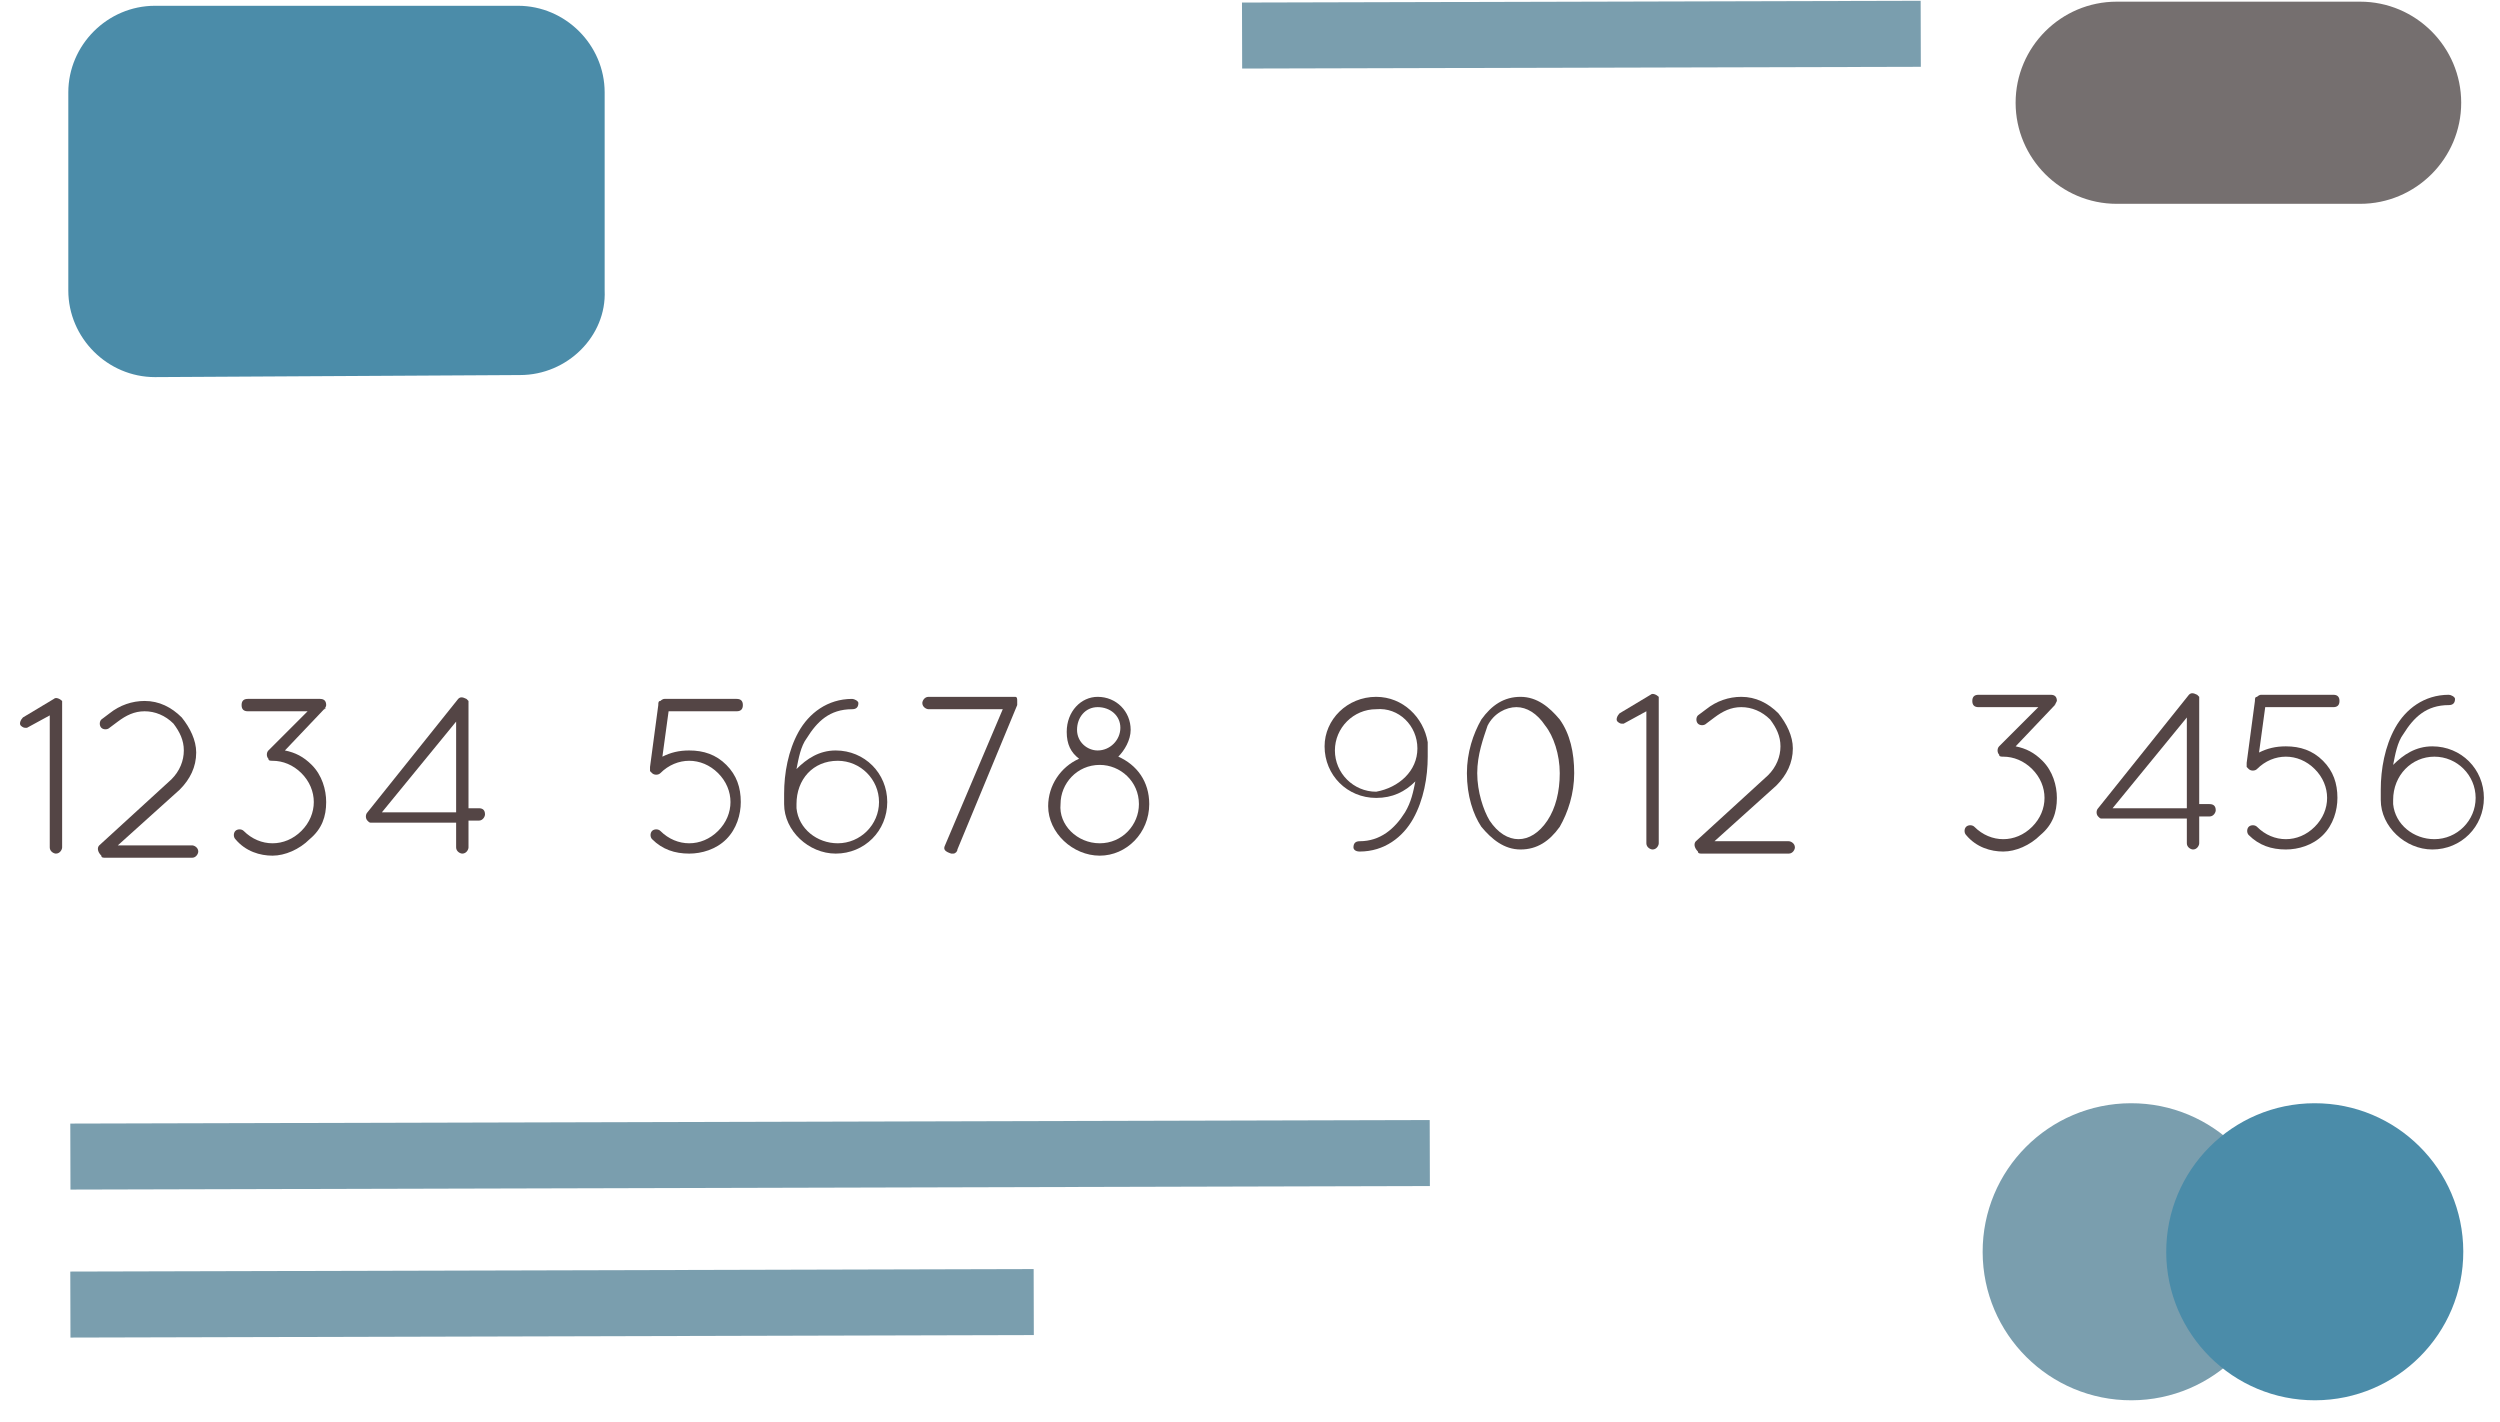 <svg width="102" height="58" viewBox="0 0 102 58" fill="none" xmlns="http://www.w3.org/2000/svg">
<path d="M86.967 57.132C90.314 57.123 93.02 54.403 93.011 51.056C93.002 47.709 90.282 45.003 86.936 45.012C83.589 45.021 80.883 47.741 80.892 51.087C80.9 54.434 83.62 57.14 86.967 57.132Z" fill="#7A9EAE"/>
<path d="M94.458 57.132C97.805 57.123 100.511 54.403 100.502 51.056C100.493 47.709 97.773 45.003 94.426 45.012C91.08 45.021 88.374 47.741 88.382 51.087C88.391 54.434 91.111 57.14 94.458 57.132Z" fill="#4B8CA9"/>
<path d="M21.219 15.302L6.322 15.386C4.386 15.386 2.787 13.787 2.787 11.851V3.771C2.787 1.836 4.386 0.236 6.322 0.236H21.135C23.07 0.236 24.67 1.836 24.67 3.771V11.851C24.754 13.703 23.155 15.302 21.219 15.302Z" fill="#4B8CA9"/>
<path d="M96.293 8.316H86.362C84.089 8.316 82.237 6.464 82.237 4.192C82.237 1.919 84.089 0.068 86.362 0.068H96.293C98.565 0.068 100.417 1.919 100.417 4.192C100.417 6.464 98.565 8.316 96.293 8.316Z" fill="#756F6F"/>
<path d="M2.03 29.188L1.104 29.693H1.02C0.936 29.693 0.851 29.609 0.851 29.609C0.767 29.525 0.851 29.356 0.936 29.272L2.198 28.515C2.282 28.431 2.45 28.515 2.535 28.599C2.535 28.683 2.535 28.683 2.535 28.767V34.575C2.535 34.659 2.45 34.827 2.282 34.827C2.198 34.827 2.03 34.743 2.03 34.575V29.188Z" fill="#544545"/>
<path d="M4.05 34.491L6.995 31.797C7.332 31.461 7.5 31.04 7.5 30.619C7.5 30.198 7.332 29.862 7.079 29.525C6.743 29.188 6.322 29.02 5.901 29.02C5.48 29.02 5.144 29.188 4.807 29.441L4.47 29.693C4.386 29.777 4.218 29.777 4.134 29.693C4.05 29.609 4.05 29.441 4.134 29.357L4.47 29.104C4.891 28.768 5.396 28.599 5.901 28.599C6.49 28.599 6.995 28.852 7.416 29.273C7.753 29.693 8.005 30.198 8.005 30.703C8.005 31.293 7.753 31.797 7.332 32.218L4.807 34.491H7.837C7.921 34.491 8.089 34.575 8.089 34.743C8.089 34.827 8.005 34.996 7.837 34.996H4.302C4.218 34.996 4.134 34.996 4.134 34.911C3.965 34.743 3.965 34.575 4.05 34.491Z" fill="#544545"/>
<path d="M13.223 28.936L11.624 30.619C12.045 30.703 12.382 30.872 12.719 31.208C13.139 31.629 13.308 32.218 13.308 32.723C13.308 33.312 13.139 33.817 12.634 34.238C12.214 34.659 11.624 34.911 11.119 34.911C10.614 34.911 10.025 34.743 9.604 34.238C9.52 34.154 9.52 33.986 9.604 33.901C9.689 33.817 9.857 33.817 9.941 33.901C10.278 34.238 10.699 34.406 11.119 34.406C11.54 34.406 11.961 34.238 12.298 33.901C12.634 33.565 12.803 33.144 12.803 32.723C12.803 32.302 12.634 31.881 12.298 31.545C11.961 31.208 11.54 31.04 11.119 31.04C11.035 31.04 10.951 31.04 10.951 30.956C10.867 30.872 10.867 30.703 10.951 30.619L12.55 29.02H10.11C9.941 29.02 9.857 28.936 9.857 28.767C9.857 28.599 9.941 28.515 10.11 28.515H13.055C13.223 28.515 13.308 28.599 13.308 28.767C13.308 28.767 13.308 28.852 13.223 28.936C13.308 28.936 13.308 28.852 13.223 28.936Z" fill="#544545"/>
<path d="M18.61 33.565H15.159C15.075 33.565 15.075 33.565 14.991 33.481C14.907 33.396 14.907 33.228 14.991 33.144L18.694 28.515C18.778 28.431 18.862 28.431 19.031 28.515L19.115 28.599V32.976H19.536C19.704 32.976 19.788 33.06 19.788 33.228C19.788 33.312 19.704 33.481 19.536 33.481H19.115V34.575C19.115 34.659 19.031 34.827 18.862 34.827C18.778 34.827 18.61 34.743 18.61 34.575V33.565ZM18.61 33.144V29.441L15.58 33.144H18.61Z" fill="#544545"/>
<path d="M26.605 34.238C26.521 34.154 26.521 33.986 26.605 33.901C26.69 33.817 26.858 33.817 26.942 33.901C27.279 34.238 27.7 34.406 28.12 34.406C28.541 34.406 28.962 34.238 29.299 33.901C29.635 33.565 29.804 33.144 29.804 32.723C29.804 32.302 29.635 31.881 29.299 31.545C28.962 31.208 28.541 31.04 28.12 31.04C27.7 31.04 27.279 31.208 26.942 31.545C26.858 31.629 26.69 31.629 26.605 31.545L26.521 31.461V31.377C26.521 31.377 26.521 31.377 26.521 31.292L26.858 28.767C26.858 28.683 26.858 28.599 26.942 28.599C26.942 28.599 27.026 28.515 27.11 28.515H30.056C30.224 28.515 30.309 28.599 30.309 28.767C30.309 28.936 30.224 29.02 30.056 29.02H27.279L27.026 30.872C27.363 30.703 27.7 30.619 28.12 30.619C28.709 30.619 29.215 30.787 29.635 31.208C30.056 31.629 30.224 32.134 30.224 32.723C30.224 33.228 30.056 33.817 29.635 34.238C29.215 34.659 28.625 34.827 28.12 34.827C27.531 34.827 27.026 34.659 26.605 34.238Z" fill="#544545"/>
<path d="M32.581 29.861C33.002 29.104 33.759 28.515 34.769 28.515C34.853 28.515 35.022 28.599 35.022 28.683C35.022 28.852 34.938 28.936 34.769 28.936C33.843 28.936 33.339 29.441 32.918 30.114C32.665 30.451 32.581 30.956 32.497 31.377C32.918 30.956 33.423 30.619 34.096 30.619C35.274 30.619 36.2 31.545 36.2 32.723C36.2 33.901 35.274 34.827 34.096 34.827C33.002 34.827 31.992 33.901 31.992 32.807C31.992 32.639 31.992 32.555 31.992 32.386C31.992 31.545 32.16 30.619 32.581 29.861ZM32.497 32.807C32.497 32.891 32.497 32.891 32.497 32.891V32.976C32.581 33.817 33.339 34.406 34.18 34.406C35.106 34.406 35.864 33.649 35.864 32.723C35.864 31.797 35.106 31.04 34.18 31.04C33.17 31.04 32.497 31.797 32.497 32.807Z" fill="#544545"/>
<path d="M38.557 34.49L40.913 28.936H37.883C37.799 28.936 37.631 28.851 37.631 28.683C37.631 28.599 37.715 28.431 37.883 28.431H41.25C41.334 28.431 41.334 28.431 41.418 28.431C41.502 28.431 41.502 28.515 41.502 28.599V28.683C41.502 28.767 41.502 28.767 41.502 28.767L39.062 34.659C39.062 34.743 38.978 34.827 38.893 34.827H38.809C38.557 34.743 38.473 34.659 38.557 34.49Z" fill="#544545"/>
<path d="M44.785 28.431C45.542 28.431 46.131 29.02 46.131 29.777C46.131 30.198 45.879 30.619 45.627 30.871C46.384 31.208 46.889 31.881 46.889 32.807C46.889 33.985 45.963 34.911 44.869 34.911C43.775 34.911 42.765 33.985 42.765 32.891C42.765 32.05 43.27 31.292 44.027 30.956C43.691 30.703 43.522 30.366 43.522 29.861C43.522 29.02 44.111 28.431 44.785 28.431ZM44.869 34.406C45.795 34.406 46.468 33.649 46.468 32.807C46.468 31.881 45.711 31.208 44.869 31.208C43.943 31.208 43.27 31.965 43.27 32.807C43.186 33.649 43.943 34.406 44.869 34.406ZM44.785 30.619C45.29 30.619 45.711 30.198 45.711 29.693C45.711 29.188 45.29 28.851 44.785 28.851C44.28 28.851 43.943 29.272 43.943 29.777C43.943 30.282 44.364 30.619 44.785 30.619Z" fill="#544545"/>
<path d="M56.147 28.431C57.241 28.431 58.083 29.272 58.251 30.282C58.251 30.282 58.251 30.282 58.251 30.366C58.251 30.535 58.251 30.703 58.251 30.871C58.251 31.713 58.083 32.639 57.662 33.396C57.241 34.154 56.484 34.743 55.474 34.743C55.305 34.743 55.221 34.659 55.221 34.575C55.221 34.406 55.305 34.322 55.474 34.322C56.315 34.322 56.904 33.817 57.325 33.144C57.578 32.723 57.662 32.302 57.746 31.881C57.325 32.302 56.82 32.555 56.147 32.555C54.969 32.555 54.043 31.629 54.043 30.451C54.043 29.356 54.969 28.431 56.147 28.431ZM57.83 30.535C57.83 29.609 57.073 28.851 56.147 28.936C55.221 28.936 54.464 29.693 54.464 30.619C54.464 31.545 55.221 32.302 56.147 32.302C57.073 32.134 57.83 31.46 57.83 30.535Z" fill="#544545"/>
<path d="M59.85 31.545C59.85 30.703 60.103 29.945 60.439 29.356C60.86 28.767 61.365 28.431 62.038 28.431C62.712 28.431 63.217 28.851 63.638 29.356C64.058 29.945 64.227 30.703 64.227 31.545C64.227 32.386 63.974 33.144 63.638 33.733C63.217 34.322 62.712 34.659 62.038 34.659C61.365 34.659 60.86 34.238 60.439 33.733C60.103 33.228 59.85 32.47 59.85 31.545ZM60.271 31.545C60.271 32.302 60.523 33.06 60.776 33.48C61.112 33.985 61.533 34.238 61.954 34.238C62.375 34.238 62.796 33.985 63.133 33.48C63.469 32.975 63.638 32.302 63.638 31.545C63.638 30.787 63.385 30.03 63.048 29.609C62.712 29.104 62.291 28.851 61.87 28.851C61.449 28.851 60.944 29.104 60.692 29.609C60.523 30.114 60.271 30.787 60.271 31.545Z" fill="#544545"/>
<path d="M67.172 29.02L66.247 29.525H66.162C66.078 29.525 65.994 29.441 65.994 29.441C65.91 29.357 65.994 29.188 66.078 29.104L67.341 28.347C67.425 28.263 67.593 28.347 67.677 28.431C67.677 28.515 67.677 28.515 67.677 28.599V34.407C67.677 34.491 67.593 34.659 67.425 34.659C67.341 34.659 67.172 34.575 67.172 34.407V29.02Z" fill="#544545"/>
<path d="M69.192 34.322L72.138 31.629C72.475 31.292 72.643 30.871 72.643 30.451C72.643 30.03 72.475 29.693 72.222 29.356C71.886 29.02 71.465 28.851 71.044 28.851C70.623 28.851 70.287 29.02 69.95 29.272L69.613 29.525C69.529 29.609 69.361 29.609 69.276 29.525C69.192 29.441 69.192 29.272 69.276 29.188L69.613 28.936C70.034 28.599 70.539 28.431 71.044 28.431C71.633 28.431 72.138 28.683 72.559 29.104C72.896 29.525 73.148 30.03 73.148 30.535C73.148 31.124 72.896 31.629 72.475 32.05L69.95 34.322H72.98C73.064 34.322 73.232 34.406 73.232 34.575C73.232 34.659 73.148 34.827 72.98 34.827H69.445C69.361 34.827 69.276 34.827 69.276 34.743C69.108 34.575 69.108 34.406 69.192 34.322Z" fill="#544545"/>
<path d="M83.837 28.768L82.238 30.451C82.658 30.535 82.995 30.703 83.332 31.04C83.752 31.461 83.921 32.05 83.921 32.555C83.921 33.144 83.752 33.649 83.248 34.07C82.827 34.491 82.238 34.743 81.733 34.743C81.228 34.743 80.638 34.575 80.218 34.07C80.133 33.986 80.133 33.817 80.218 33.733C80.302 33.649 80.47 33.649 80.554 33.733C80.891 34.07 81.312 34.238 81.733 34.238C82.153 34.238 82.574 34.07 82.911 33.733C83.248 33.397 83.416 32.976 83.416 32.555C83.416 32.134 83.248 31.713 82.911 31.377C82.574 31.04 82.153 30.872 81.733 30.872C81.648 30.872 81.564 30.872 81.564 30.788C81.48 30.703 81.48 30.535 81.564 30.451L83.163 28.852H80.723C80.554 28.852 80.47 28.768 80.47 28.599C80.47 28.431 80.554 28.347 80.723 28.347H83.668C83.837 28.347 83.921 28.431 83.921 28.599C83.921 28.599 83.921 28.599 83.837 28.768C83.921 28.683 83.837 28.683 83.837 28.768Z" fill="#544545"/>
<path d="M89.223 33.397H85.773C85.688 33.397 85.688 33.397 85.604 33.312C85.52 33.228 85.52 33.06 85.604 32.976L89.308 28.347C89.392 28.263 89.476 28.263 89.644 28.347L89.728 28.431V32.807H90.149C90.317 32.807 90.402 32.892 90.402 33.06C90.402 33.144 90.317 33.312 90.149 33.312H89.728V34.407C89.728 34.491 89.644 34.659 89.476 34.659C89.392 34.659 89.223 34.575 89.223 34.407V33.397ZM89.223 32.976V29.273L86.193 32.976H89.223Z" fill="#544545"/>
<path d="M91.748 34.07C91.664 33.986 91.664 33.817 91.748 33.733C91.832 33.649 92.001 33.649 92.085 33.733C92.421 34.07 92.842 34.238 93.263 34.238C93.684 34.238 94.105 34.07 94.441 33.733C94.778 33.397 94.946 32.976 94.946 32.555C94.946 32.134 94.778 31.713 94.441 31.377C94.105 31.04 93.684 30.872 93.263 30.872C92.842 30.872 92.421 31.04 92.085 31.377C92.001 31.461 91.832 31.461 91.748 31.377L91.664 31.293V31.208C91.664 31.208 91.664 31.208 91.664 31.124L92.001 28.599C92.001 28.515 92.001 28.431 92.085 28.431C92.085 28.431 92.169 28.347 92.253 28.347H95.199C95.367 28.347 95.451 28.431 95.451 28.599C95.451 28.768 95.367 28.852 95.199 28.852H92.421L92.169 30.703C92.506 30.535 92.842 30.451 93.263 30.451C93.852 30.451 94.357 30.619 94.778 31.04C95.199 31.461 95.367 31.966 95.367 32.555C95.367 33.06 95.199 33.649 94.778 34.07C94.357 34.491 93.768 34.659 93.263 34.659C92.674 34.659 92.169 34.491 91.748 34.07Z" fill="#544545"/>
<path d="M97.724 29.693C98.145 28.936 98.902 28.347 99.912 28.347C99.996 28.347 100.165 28.431 100.165 28.515C100.165 28.683 100.08 28.768 99.912 28.768C98.986 28.768 98.481 29.273 98.06 29.946C97.808 30.282 97.724 30.788 97.64 31.208C98.06 30.788 98.565 30.451 99.239 30.451C100.417 30.451 101.343 31.377 101.343 32.555C101.343 33.733 100.417 34.659 99.239 34.659C98.145 34.659 97.135 33.733 97.135 32.639C97.135 32.471 97.135 32.387 97.135 32.218C97.135 31.377 97.303 30.451 97.724 29.693ZM97.64 32.639C97.64 32.723 97.64 32.723 97.64 32.723V32.807C97.724 33.649 98.481 34.238 99.323 34.238C100.249 34.238 101.006 33.481 101.006 32.555C101.006 31.629 100.249 30.872 99.323 30.872C98.397 30.872 97.64 31.629 97.64 32.639Z" fill="#544545"/>
<path d="M58.332 45.698L2.868 45.842L2.875 48.535L58.339 48.391L58.332 45.698Z" fill="#7A9EAE"/>
<path d="M42.173 51.778L2.868 51.88L2.875 54.573L42.18 54.471L42.173 51.778Z" fill="#7A9EAE"/>
<path d="M78.363 0.032L50.673 0.104L50.68 2.797L78.37 2.726L78.363 0.032Z" fill="#7A9EAE"/>
</svg>
